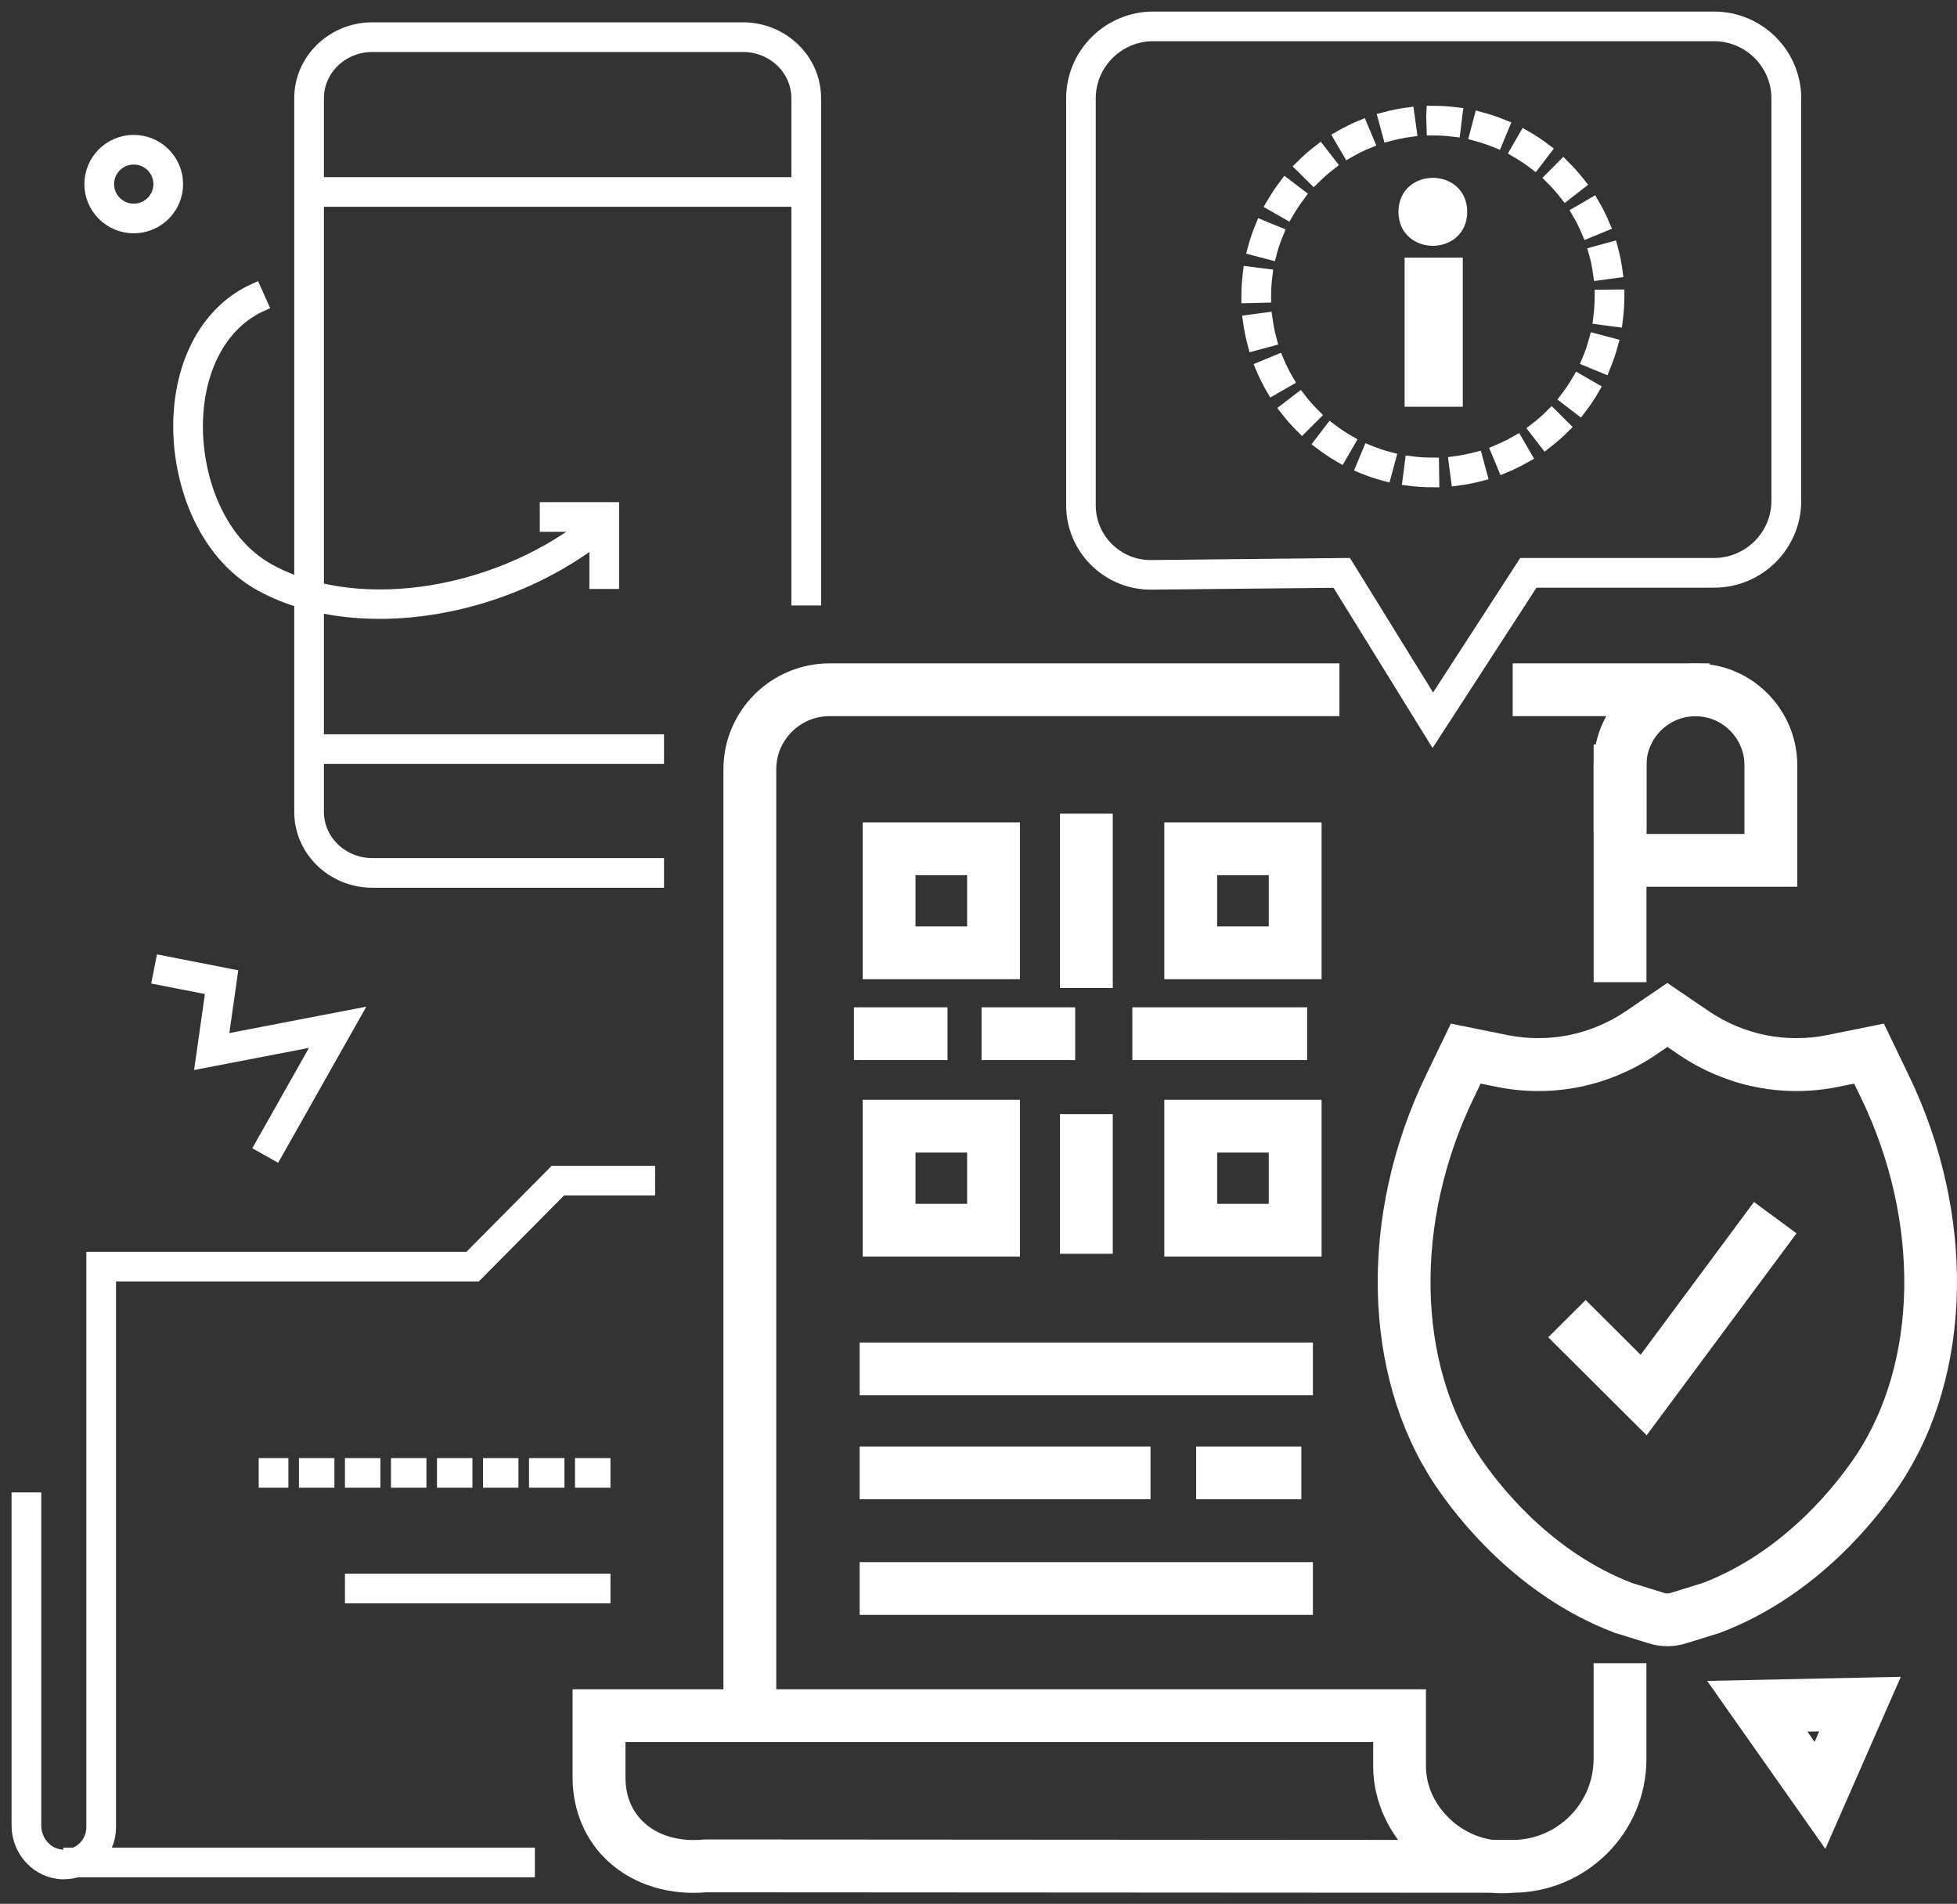 <svg width="110" height="107" viewBox="0 0 110 107" fill="none" xmlns="http://www.w3.org/2000/svg">
<rect x="0" y="0" width="110" height="107" fill="#333333" stroke="none"/>
<path d="M102.397 101.882L97.856 95.43L105.297 95.272L102.397 101.882ZM99.692 96.357L102.2 99.921L103.8 96.273L99.692 96.357Z" fill="white" stroke="white" stroke-width="2" stroke-miterlimit="10"/>
<path d="M15.502 64.874L14.658 64.401L18.042 58.406L11.325 59.7L11.91 55.585L8.91 54.999L9.098 54.049L13 54.812L12.476 58.496L19.914 57.063L15.502 64.874Z" fill="white" stroke="white" stroke-width="0.7" stroke-miterlimit="10"/>
<path d="M7.517 12.762C6.179 12.762 5.093 11.68 5.093 10.347C5.093 9.014 6.179 7.932 7.517 7.932C8.855 7.932 9.941 9.014 9.941 10.347C9.941 11.677 8.855 12.762 7.517 12.762ZM7.517 8.898C6.715 8.898 6.062 9.548 6.062 10.347C6.062 11.146 6.715 11.796 7.517 11.796C8.319 11.796 8.972 11.146 8.972 10.347C8.972 9.548 8.322 8.898 7.517 8.898Z" fill="white" stroke="white" stroke-width="0.7" stroke-miterlimit="10"/>
<path d="M93.718 91.518C93.463 91.518 93.21 91.479 92.965 91.402L91.083 90.819C85.872 88.835 82.633 84.611 81.486 82.889C77.59 77.045 77.416 68.406 81.046 60.878L82.113 58.663L84.528 59.152C85.795 59.41 87.133 59.41 88.4 59.152C89.658 58.898 90.88 58.383 91.937 57.665L93.718 56.454L95.499 57.665C96.556 58.383 97.781 58.898 99.036 59.152C100.303 59.41 101.641 59.41 102.908 59.152L105.326 58.663L106.393 60.878C110.023 68.406 109.849 77.045 105.953 82.889C104.803 84.611 101.57 88.835 96.359 90.819L94.471 91.405C94.225 91.482 93.973 91.518 93.718 91.518ZM91.413 89.914L93.252 90.484C93.556 90.577 93.88 90.577 94.187 90.484L96.042 89.911C100.962 88.037 104.049 84.006 105.149 82.361C108.86 76.793 109.005 68.528 105.524 61.303L104.783 59.767L103.109 60.105C101.715 60.389 100.241 60.389 98.848 60.105C97.468 59.825 96.123 59.258 94.959 58.47L93.724 57.629L92.49 58.47C91.326 59.258 89.981 59.825 88.597 60.105C87.204 60.389 85.73 60.389 84.337 60.105L82.662 59.767L81.922 61.303C78.437 68.531 78.583 76.797 82.297 82.361C83.39 83.999 86.47 88.027 91.413 89.914Z" fill="white" stroke="white" stroke-width="2" stroke-miterlimit="10"/>
<path d="M92.441 79.141L88.442 75.158L89.128 74.475L92.331 77.666L98.797 68.95L99.579 69.526L92.441 79.141Z" fill="white" stroke="white" stroke-width="2" stroke-miterlimit="10"/>
<path d="M100.022 48.836H92.364V47.87H99.052V42.995C99.052 41.154 97.678 39.563 95.858 39.296C95.687 39.267 95.512 39.254 95.299 39.254C93.23 39.254 91.546 40.935 91.546 42.999V45.758H90.576V42.999C90.576 40.4 92.697 38.288 95.299 38.288C95.57 38.288 95.797 38.307 96.013 38.343C98.292 38.678 100.022 40.68 100.022 42.999V48.836Z" fill="white" stroke="white" stroke-width="2" stroke-miterlimit="10"/>
<path d="M95.088 38.282H86.027V39.248H95.088V38.282Z" fill="white" stroke="white" stroke-width="2" stroke-miterlimit="10"/>
<path d="M42.633 96.421H41.663V43.231C41.663 40.503 43.89 38.282 46.632 38.282H74.287V39.248H46.632C44.427 39.248 42.633 41.035 42.633 43.231V96.421Z" fill="white" stroke="white" stroke-width="2" stroke-miterlimit="10"/>
<path d="M91.546 42.838H90.576V54.2H91.546V42.838Z" fill="white" stroke="white" stroke-width="2" stroke-miterlimit="10"/>
<path d="M84.996 105.376V104.41C88.071 104.41 90.573 101.918 90.573 98.856V94.474H91.543V98.856C91.546 102.449 88.607 105.376 84.996 105.376Z" fill="white" stroke="white" stroke-width="2" stroke-miterlimit="10"/>
<path d="M84.434 105.405C84.233 105.405 84.036 105.395 83.836 105.376L39.672 105.35C37.8 105.517 36.1 105.002 34.884 103.898C33.788 102.903 33.184 101.48 33.184 99.896V95.939H79.152V99.271C79.152 100.672 79.792 102.05 80.913 103.051C81.77 103.817 82.814 104.287 83.888 104.407H84.996L85.048 105.369C84.844 105.395 84.641 105.405 84.434 105.405ZM34.157 96.904V99.896C34.157 101.222 34.635 102.362 35.54 103.183C36.556 104.107 38.001 104.532 39.607 104.384L39.652 104.381L81.104 104.407C80.813 104.22 80.532 104.007 80.267 103.769C78.945 102.584 78.185 100.945 78.185 99.271V96.904H34.157Z" fill="white" stroke="white" stroke-width="2" stroke-miterlimit="10"/>
<path d="M56.33 54.033H49.489V47.22H56.33V54.033ZM50.459 53.067H55.36V48.186H50.459V53.067Z" fill="white" stroke="white" stroke-width="2" stroke-miterlimit="10"/>
<path d="M73.284 54.033H66.444V47.22H73.284V54.033ZM67.414 53.067H72.315V48.186H67.414V53.067Z" fill="white" stroke="white" stroke-width="2" stroke-miterlimit="10"/>
<path d="M56.33 69.623H49.489V62.81H56.33V69.623ZM50.459 68.657H55.36V63.776H50.459V68.657Z" fill="white" stroke="white" stroke-width="2" stroke-miterlimit="10"/>
<path d="M73.284 69.623H66.444V62.81H73.284V69.623ZM67.414 68.657H72.315V63.776H67.414V68.657Z" fill="white" stroke="white" stroke-width="2" stroke-miterlimit="10"/>
<path d="M72.797 76.452H49.321V77.418H72.797V76.452Z" fill="white" stroke="white" stroke-width="2" stroke-miterlimit="10"/>
<path d="M63.668 82.296H49.321V83.262H63.668V82.296Z" fill="white" stroke="white" stroke-width="2" stroke-miterlimit="10"/>
<path d="M72.797 88.794H49.321V89.76H72.797V88.794Z" fill="white" stroke="white" stroke-width="2" stroke-miterlimit="10"/>
<path d="M72.146 82.296H68.235V83.262H72.146V82.296Z" fill="white" stroke="white" stroke-width="2" stroke-miterlimit="10"/>
<path d="M72.473 57.613H64.647V58.579H72.473V57.613Z" fill="white" stroke="white" stroke-width="2" stroke-miterlimit="10"/>
<path d="M61.547 46.73H60.577V54.526H61.547V46.73Z" fill="white" stroke="white" stroke-width="2" stroke-miterlimit="10"/>
<path d="M61.547 63.618H60.577V69.465H61.547V63.618Z" fill="white" stroke="white" stroke-width="2" stroke-miterlimit="10"/>
<path d="M52.26 57.613H48.998V58.579H52.26V57.613Z" fill="white" stroke="white" stroke-width="2" stroke-miterlimit="10"/>
<path d="M59.433 57.613H56.171V58.579H59.433V57.613Z" fill="white" stroke="white" stroke-width="2" stroke-miterlimit="10"/>
<path d="M80.548 27.038C80.089 27.038 79.636 27.009 79.19 26.951L79.313 25.992C79.717 26.043 80.128 26.069 80.535 26.069L80.548 27.038ZM81.906 26.948L81.779 25.992C82.187 25.937 82.594 25.857 82.989 25.754L83.241 26.687C82.804 26.803 82.355 26.89 81.906 26.948ZM77.855 26.691C77.419 26.575 76.982 26.43 76.565 26.256L76.937 25.364C77.315 25.518 77.71 25.654 78.107 25.757L77.855 26.691ZM84.531 26.249L84.159 25.358C84.537 25.2 84.909 25.016 85.264 24.813L85.749 25.651C85.358 25.873 84.948 26.076 84.531 26.249ZM75.34 25.657C74.949 25.432 74.567 25.177 74.209 24.904L74.797 24.137C75.124 24.385 75.469 24.617 75.825 24.82L75.34 25.657ZM86.881 24.894L86.289 24.128C86.615 23.88 86.926 23.606 87.217 23.316L87.902 23.999C87.582 24.317 87.239 24.617 86.881 24.894ZM73.184 24.012C72.864 23.693 72.56 23.352 72.285 22.994L73.055 22.405C73.307 22.73 73.578 23.039 73.869 23.329L73.184 24.012ZM88.801 22.978L88.031 22.389C88.28 22.064 88.513 21.719 88.717 21.365L89.557 21.848C89.331 22.241 89.076 22.621 88.801 22.978ZM71.526 21.867C71.299 21.478 71.096 21.069 70.921 20.653L71.817 20.283C71.975 20.66 72.159 21.03 72.366 21.384L71.526 21.867ZM90.162 20.634L89.266 20.264C89.425 19.887 89.557 19.494 89.664 19.098L90.601 19.346C90.482 19.787 90.333 20.219 90.162 20.634ZM70.481 19.369C70.365 18.934 70.275 18.486 70.213 18.039L71.173 17.913C71.228 18.319 71.309 18.725 71.416 19.118L70.481 19.369ZM90.863 18.02L89.903 17.894C89.955 17.492 89.984 17.076 89.984 16.667V16.629L90.954 16.622V16.671C90.951 17.118 90.921 17.575 90.863 18.02ZM70.126 16.687V16.667C70.126 16.223 70.155 15.775 70.21 15.334L71.173 15.457C71.122 15.856 71.096 16.262 71.096 16.664L70.126 16.687ZM89.897 15.402C89.842 14.996 89.761 14.591 89.651 14.198L90.588 13.943C90.708 14.378 90.799 14.826 90.857 15.273L89.897 15.402ZM71.409 14.252L70.472 14.005C70.588 13.57 70.734 13.135 70.908 12.717L71.804 13.084C71.645 13.464 71.513 13.857 71.409 14.252ZM89.25 13.035C89.092 12.659 88.907 12.288 88.701 11.938L89.538 11.451C89.767 11.841 89.971 12.25 90.146 12.665L89.25 13.035ZM72.347 11.982L71.506 11.5C71.733 11.11 71.985 10.73 72.259 10.369L73.029 10.955C72.783 11.284 72.554 11.628 72.347 11.982ZM88.009 10.917C87.757 10.595 87.482 10.283 87.191 9.996L87.873 9.31C88.193 9.629 88.497 9.97 88.775 10.324L88.009 10.917ZM73.843 10.031L73.155 9.349C73.475 9.03 73.818 8.727 74.176 8.454L74.768 9.217C74.445 9.468 74.134 9.742 73.843 10.031ZM86.26 9.185C85.933 8.937 85.588 8.708 85.232 8.502L85.714 7.665C86.105 7.89 86.486 8.141 86.848 8.415L86.26 9.185ZM75.796 8.531L75.308 7.697C75.699 7.472 76.109 7.269 76.526 7.095L76.901 7.987C76.52 8.141 76.148 8.328 75.796 8.531ZM84.123 7.964C83.742 7.81 83.351 7.678 82.953 7.571L83.199 6.638C83.635 6.754 84.072 6.898 84.492 7.069L84.123 7.964ZM78.065 7.588L77.813 6.654C78.249 6.538 78.699 6.448 79.148 6.387L79.278 7.343C78.87 7.398 78.463 7.481 78.065 7.588ZM81.741 7.336C81.343 7.285 80.939 7.262 80.538 7.262L80.516 6.586L80.528 6.296C80.981 6.296 81.427 6.325 81.86 6.38L81.741 7.336Z" fill="white" stroke="white" stroke-width="0.7" stroke-miterlimit="10"/>
<path d="M82.12 11.905C82.12 13.985 78.955 13.985 78.955 11.905C78.955 9.825 82.12 9.825 82.12 11.905ZM79.301 14.829V22.508H81.871V14.829H79.301Z" fill="white" stroke="white" stroke-width="0.7" stroke-miterlimit="10"/>
<path d="M80.529 41.386L75.15 32.683L64.737 32.789C63.551 32.802 62.429 32.351 61.586 31.517C60.742 30.686 60.276 29.576 60.276 28.391V5.53C60.276 3.032 62.316 1 64.825 1H96.346C98.855 1 100.894 3.032 100.894 5.53V28.149C100.894 30.648 98.855 32.679 96.346 32.679H86.173L80.529 41.386ZM75.686 31.71L80.545 39.573L85.639 31.71H96.34C98.311 31.71 99.918 30.11 99.918 28.146V5.53C99.918 3.566 98.311 1.966 96.34 1.966H64.818C62.846 1.966 61.24 3.566 61.24 5.53V28.394C61.24 29.318 61.602 30.184 62.261 30.835C62.921 31.485 63.8 31.839 64.721 31.826L75.686 31.71Z" fill="white" stroke="white" stroke-width="0.7" stroke-miterlimit="10"/>
<path d="M36.973 49.542H20.929C18.702 49.542 16.889 47.79 16.889 45.633V5.514C16.889 3.36 18.702 1.605 20.929 1.605H41.76C43.987 1.605 45.801 3.357 45.801 5.514V33.681H44.831V5.514C44.831 3.892 43.454 2.571 41.76 2.571H20.929C19.235 2.571 17.858 3.892 17.858 5.514V45.633C17.858 47.256 19.235 48.576 20.929 48.576H36.973V49.542Z" fill="white" stroke="white" stroke-width="0.7" stroke-miterlimit="10"/>
<path d="M36.973 41.618H17.154V42.584H36.973V41.618Z" fill="white" stroke="white" stroke-width="0.7" stroke-miterlimit="10"/>
<path d="M45.533 10.305H17.154V11.271H45.533V10.305Z" fill="white" stroke="white" stroke-width="0.7" stroke-miterlimit="10"/>
<path d="M21.334 34.431C18.909 34.431 16.607 33.938 14.703 32.905C11.338 31.082 9.964 26.874 10.094 23.516C10.226 20.093 11.81 17.382 14.328 16.262L14.723 17.144C12.55 18.113 11.18 20.509 11.063 23.555C10.944 26.617 12.166 30.432 15.166 32.058C20.231 34.801 28.322 33.459 33.592 28.999L34.219 29.736C30.631 32.776 25.775 34.431 21.334 34.431Z" fill="white" stroke="white" stroke-width="0.7" stroke-miterlimit="10"/>
<path d="M34.448 32.751H33.478V29.537H30.689V28.571H34.448V32.751Z" fill="white" stroke="white" stroke-width="0.7" stroke-miterlimit="10"/>
<path d="M29.715 104.191H3.909V105.157H29.715V104.191Z" fill="white" stroke="white" stroke-width="0.7" stroke-miterlimit="10"/>
<path d="M3.586 105.269C3.563 105.269 3.541 105.269 3.518 105.269C2.131 105.234 1 104.036 1 102.597V84.225H1.97V102.597C1.97 103.515 2.675 104.281 3.544 104.303C3.984 104.313 4.401 104.152 4.714 103.846C5.028 103.54 5.202 103.131 5.202 102.694V70.702H26.366L31.154 65.872H36.472V66.838H31.558L26.77 71.668H6.172V102.694C6.172 103.395 5.894 104.049 5.39 104.539C4.902 105.012 4.265 105.269 3.586 105.269Z" fill="white" stroke="white" stroke-width="0.7" stroke-miterlimit="10"/>
<path d="M33.963 83.262H32.67V82.296H33.963V83.262ZM31.377 83.262H30.084V82.296H31.377V83.262ZM28.791 83.262H27.498V82.296H28.791V83.262ZM26.205 83.262H24.912V82.296H26.205V83.262ZM23.619 83.262H22.326V82.296H23.619V83.262ZM21.033 83.262H19.739V82.296H21.033V83.262ZM18.447 83.262H17.153V82.296H18.447V83.262ZM15.86 83.262H14.891V82.296H15.86V83.262Z" fill="white" stroke="white" stroke-width="0.7" stroke-miterlimit="10"/>
<path d="M33.963 88.794H19.739V89.76H33.963V88.794Z" fill="white" stroke="white" stroke-width="0.7" stroke-miterlimit="10"/>
</svg>
